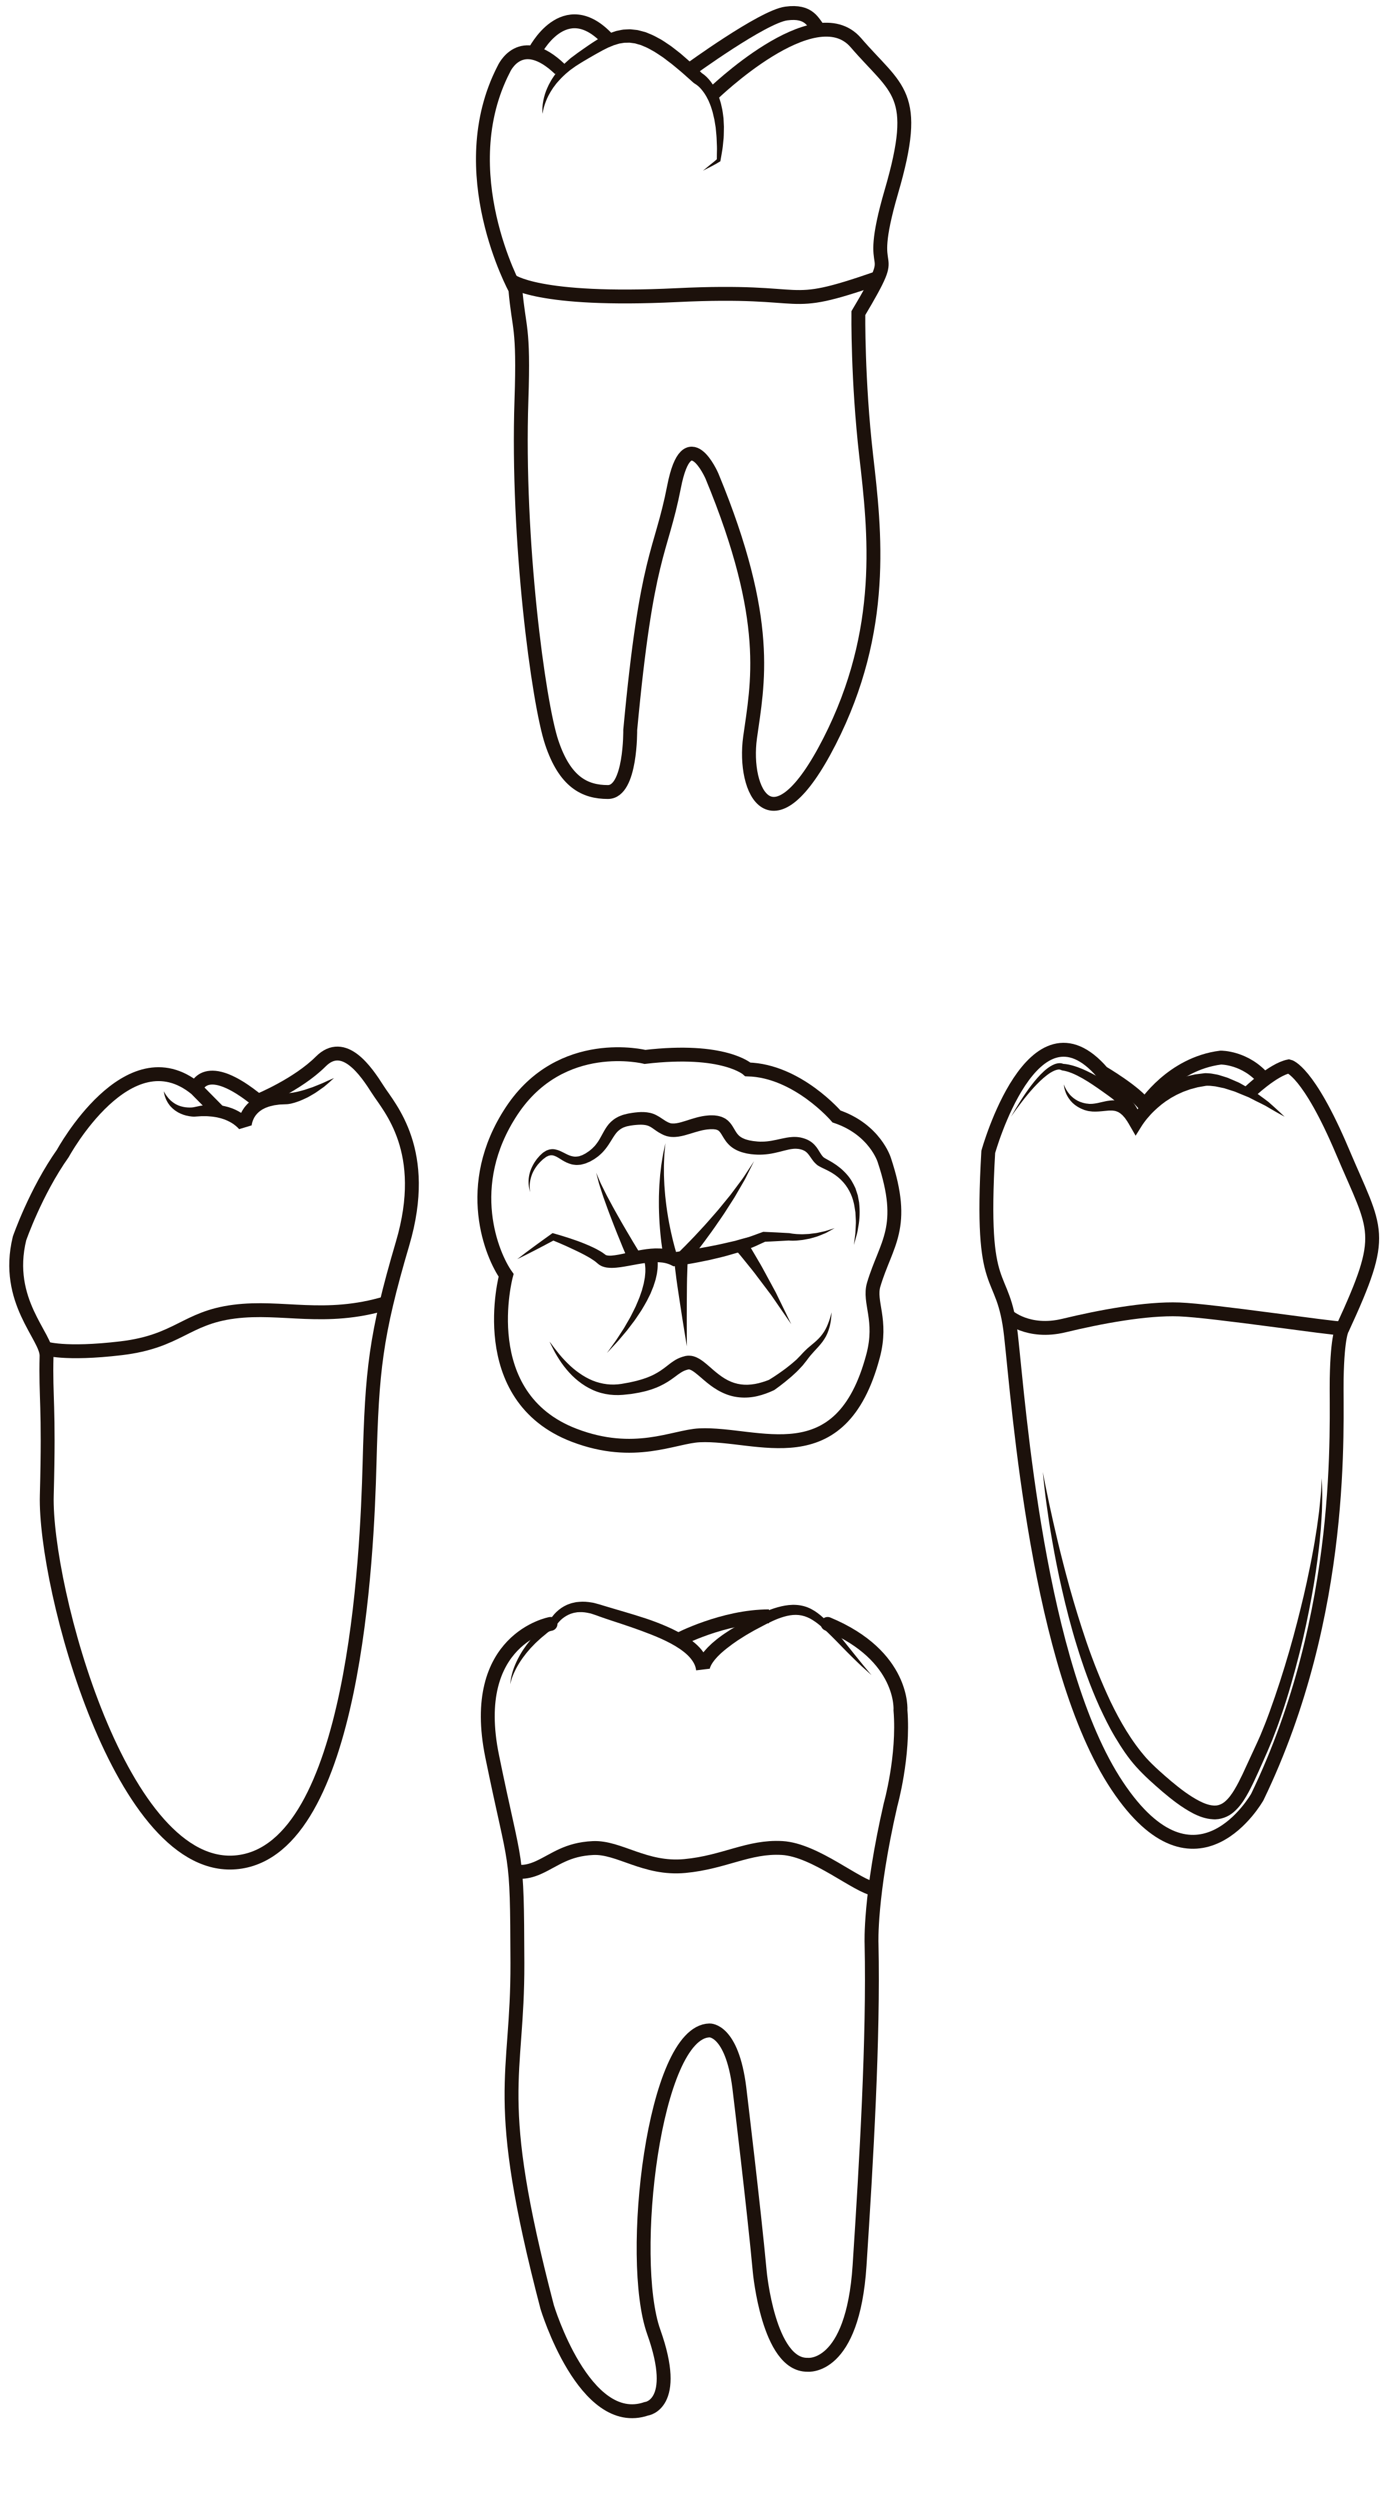 <?xml version="1.0" encoding="utf-8"?>
<!-- Generator: Adobe Illustrator 16.0.0, SVG Export Plug-In . SVG Version: 6.00 Build 0)  -->
<!DOCTYPE svg PUBLIC "-//W3C//DTD SVG 1.1//EN" "http://www.w3.org/Graphics/SVG/1.1/DTD/svg11.dtd">
<svg version="1.1" id="Layer_3" xmlns="http://www.w3.org/2000/svg" xmlns:xlink="http://www.w3.org/1999/xlink" x="0px" y="0px"
	 width="500px" height="900px" viewBox="0 0 500 900" enable-background="new 0 0 500 900" xml:space="preserve">
<g>
	<path fill="none" stroke="#1C110B" stroke-width="5" stroke-miterlimit="10" d="M192.486,18.804c0,0,10.721-21.604,26.501-4.633"/>
	<g>
		<path fill="#1C110B" d="M195.463,40.97c-0.192-1.56-0.048-3.163,0.25-4.727c0.307-1.565,0.771-3.121,1.445-4.587l0.504-1.104
			l0.583-1.064c0.369-0.727,0.837-1.388,1.28-2.071c0.921-1.339,1.976-2.589,3.11-3.755c0.544-0.613,1.157-1.143,1.76-1.69
			l0.908-0.821c0.309-0.265,0.64-0.498,0.963-0.745c1.311-1.01,2.583-1.897,3.855-2.784c1.292-0.891,2.562-1.799,3.925-2.662
			c0.663-0.438,1.365-0.852,2.085-1.252l1.069-0.608l1.139-0.547l1.147-0.537c0.401-0.156,0.818-0.291,1.229-0.436l1.24-0.419
			l1.313-0.272c0.441-0.079,0.874-0.198,1.323-0.239l1.357-0.071c0.45-0.002,0.909-0.075,1.354-0.012l1.342,0.144
			c0.442,0.065,0.908,0.07,1.329,0.19l1.279,0.331l1.277,0.342l1.188,0.487c1.632,0.599,3.057,1.444,4.525,2.242
			c0.719,0.412,1.372,0.895,2.058,1.343c0.668,0.464,1.381,0.891,1.998,1.399c1.253,1,2.591,1.933,3.761,3.005
			c1.186,1.061,2.423,2.075,3.561,3.172l3.404,3.295l-0.586-0.408c0.593,0.32,0.838,0.525,1.197,0.796
			c0.33,0.259,0.614,0.532,0.916,0.802l0.807,0.852l0.721,0.894c0.464,0.604,0.863,1.236,1.251,1.87
			c0.338,0.653,0.731,1.29,0.988,1.967c0.265,0.674,0.597,1.33,0.785,2.02c0.205,0.684,0.458,1.357,0.617,2.046l0.465,2.063
			c0.128,0.689,0.205,1.381,0.31,2.07l0.133,1.034l0.052,1.035l0.101,2.063c0.004,0.687-0.024,1.369-0.036,2.052
			c-0.025,0.683-0.01,1.364-0.069,2.041l-0.206,2.025c-0.081,0.672-0.118,1.348-0.235,2.013c-0.224,1.332-0.436,2.661-0.686,3.979
			l-0.064,0.337l-0.195,0.116l-1.496,0.883l-1.517,0.813c-1.02,0.526-2.026,1.066-3.051,1.573l2.645-2.178l1.332-1.063l1.277-1.098
			l-0.261,0.453c-0.003-1.325,0.032-2.64,0.057-3.951c0.021-0.655-0.042-1.311-0.059-1.963l-0.076-1.954
			c-0.017-0.65-0.106-1.293-0.157-1.938c-0.063-0.644-0.108-1.287-0.187-1.927l-0.313-1.896l-0.154-0.945l-0.223-0.925
			c-0.146-0.614-0.267-1.237-0.431-1.841l-0.562-1.785c-0.188-0.592-0.457-1.146-0.679-1.716c-0.207-0.582-0.535-1.09-0.796-1.633
			c-0.252-0.552-0.628-1.009-0.917-1.524c-0.334-0.477-0.674-0.952-1.045-1.378l-0.564-0.626L251.515,31
			c-0.206-0.156-0.411-0.335-0.611-0.473l-0.295-0.201l-0.125-0.071l-0.057-0.033l0.014,0.009l-0.586-0.409l-3.434-3.055
			c-1.133-1.031-2.327-1.961-3.486-2.947c-0.575-0.501-1.177-0.954-1.776-1.402l-1.792-1.364c-0.588-0.479-1.223-0.843-1.833-1.261
			c-0.619-0.396-1.227-0.836-1.851-1.205c-1.262-0.69-2.51-1.455-3.809-1.93l-0.963-0.413l-0.973-0.275l-0.971-0.286
			c-0.324-0.109-0.649-0.101-0.973-0.159l-0.975-0.137c-0.325-0.066-0.647,0-0.973-0.011l-0.976,0.008
			c-0.325,0.013-0.649,0.1-0.976,0.143l-0.98,0.152l-0.981,0.294c-0.328,0.101-0.657,0.187-0.986,0.297l-0.984,0.407l-0.991,0.402
			l-0.988,0.491c-0.66,0.317-1.321,0.654-1.979,1.038c-1.324,0.707-2.662,1.494-4,2.266l-2.016,1.181
			c-0.676,0.395-1.268,0.792-1.909,1.188l-0.944,0.596l-0.904,0.649c-0.603,0.435-1.225,0.854-1.772,1.352
			c-1.159,0.936-2.226,1.976-3.229,3.075c-0.49,0.56-1.013,1.104-1.441,1.714l-0.68,0.897l-0.608,0.946
			c-0.428,0.624-0.751,1.3-1.14,1.957c-0.32,0.682-0.67,1.363-0.928,2.081C196.09,37.93,195.627,39.414,195.463,40.97z"/>
	</g>
	<path fill="none" stroke="#1C110B" stroke-width="5" stroke-miterlimit="10" d="M256.467,34.133c0,0,36.957-36.038,51.844-18.769
		c14.888,17.269,23.223,17.865,12.803,53.595c-10.421,35.73,4.767,15.78-11.91,43.77c0,0-0.297,24.118,2.829,51.361
		c3.126,27.244,7.297,62.678-13.249,102.874c-20.545,40.196-31.263,17.864-28.582-1.489c2.679-19.354,7.963-41.687-13.733-94.089
		c0,0-8.895-20.545-13.659,3.871s-9.828,23.522-15.783,87.538c0,0,0.3,22.331-8.039,22.331c-8.338,0-15.483-3.572-20.248-17.863
		c-4.765-14.292-12.602-72.581-10.9-123.269c0.909-27.081-0.941-25.229-2.2-39.898c0,0-23.226-42.281-4.17-79.202
		c0,0,5.957-13.695,20.249,0"/>
	<path fill="none" stroke="#1C110B" stroke-width="5" stroke-miterlimit="10" d="M184.103,100.999c0,0,9.128,7.709,59.597,5.252
		c50.469-2.456,36.947,6.174,72.515-6.181"/>
	<path fill="none" stroke="#1C110B" stroke-width="5" stroke-miterlimit="10" d="M248.325,25.258c0,0,26.412-19.246,34.898-20.39
		c8.485-1.145,9.604,3.36,11.835,5.813"/>
</g>
<g>
	<g>
		<path fill="#1C110B" d="M120.321,388.09c-0.595,0.566-1.212,1.1-1.818,1.647c-0.625,0.523-1.22,1.077-1.872,1.576
			c-0.662,0.493-1.35,0.957-2.031,1.438c-0.344,0.237-0.683,0.487-1.034,0.713l-1.077,0.636c-0.733,0.396-1.432,0.87-2.209,1.207
			c-0.773,0.341-1.525,0.731-2.333,1.032c-0.816,0.281-1.613,0.601-2.492,0.804l-0.649,0.169l-0.7,0.121l-0.362,0.057
			c-0.154,0.013-0.303,0.029-0.462,0.034l-0.604,0.025l-1.211,0.053c-0.403,0.018-0.826,0.013-1.147,0.083l-1.029,0.146
			c-0.343,0.036-0.684,0.091-1.025,0.194c-0.685,0.164-1.378,0.3-1.992,0.572c-0.66,0.196-1.207,0.544-1.791,0.82
			c-0.521,0.355-1.056,0.689-1.479,1.128c-0.241,0.19-0.423,0.434-0.622,0.659c-0.213,0.215-0.375,0.47-0.541,0.722
			c-0.345,0.492-0.587,1.054-0.808,1.616c-0.083,0.291-0.194,0.575-0.252,0.866c-0.041,0.146-0.063,0.285-0.086,0.424
			c-0.014,0.072-0.023,0.139-0.028,0.194c-0.009,0.061-0.017,0.133-0.017,0.107l-4.512,1.365l-0.207-0.24
			c-0.091-0.109-0.207-0.221-0.318-0.332c-0.223-0.224-0.474-0.441-0.729-0.654c-0.511-0.428-1.078-0.819-1.678-1.16
			c-0.29-0.188-0.612-0.327-0.924-0.485c-0.305-0.171-0.635-0.299-0.962-0.432c-0.323-0.142-0.654-0.271-1.001-0.368
			c-0.344-0.099-0.676-0.238-1.032-0.309l-1.062-0.255c-0.354-0.086-0.726-0.117-1.089-0.181c-0.726-0.138-1.479-0.154-2.228-0.229
			c-0.374-0.047-0.757-0.017-1.138-0.024l-1.146-0.006l-2.318,0.151l-0.124,0.018c-0.449,0.012-0.752-0.012-1.109-0.042
			c-0.343-0.031-0.681-0.076-1.014-0.135c-0.669-0.106-1.322-0.283-1.96-0.492c-0.636-0.226-1.258-0.481-1.848-0.806
			c-0.298-0.151-0.574-0.354-0.857-0.528c-0.287-0.168-0.541-0.393-0.801-0.599c-0.263-0.204-0.515-0.416-0.739-0.663
			c-0.226-0.242-0.472-0.459-0.673-0.718l-0.575-0.79c-0.195-0.256-0.321-0.562-0.48-0.835c-0.146-0.283-0.315-0.551-0.413-0.854
			l-0.321-0.882c-0.119-0.285-0.15-0.604-0.227-0.9l-0.181-0.896l0.472,0.78c0.162,0.253,0.278,0.524,0.478,0.753l0.533,0.7
			c0.158,0.243,0.379,0.438,0.574,0.647c0.208,0.199,0.377,0.425,0.606,0.594l0.655,0.523c0.213,0.175,0.463,0.305,0.687,0.458
			c0.223,0.158,0.467,0.279,0.715,0.393c0.246,0.115,0.478,0.247,0.739,0.325c0.259,0.084,0.499,0.193,0.763,0.256
			c0.516,0.145,1.035,0.26,1.561,0.336c0.531,0.06,1.059,0.104,1.585,0.102c0.265,0.002,0.524-0.008,0.782-0.029
			c0.242-0.018,0.54-0.053,0.688-0.089l-0.124,0.018c0.846-0.18,1.693-0.368,2.551-0.537l1.306-0.164
			c0.438-0.043,0.872-0.124,1.318-0.125l1.335-0.049c0.444-0.027,0.895,0.017,1.345,0.039c0.45,0.034,0.901,0.038,1.352,0.102
			l1.354,0.197c0.452,0.064,0.896,0.204,1.346,0.306c0.451,0.099,0.895,0.235,1.333,0.392c0.442,0.147,0.886,0.292,1.314,0.489
			c0.43,0.19,0.863,0.37,1.276,0.606c0.841,0.437,1.651,0.946,2.423,1.538c0.389,0.292,0.757,0.614,1.119,0.963
			c0.181,0.177,0.36,0.349,0.539,0.55c0.19,0.208,0.327,0.354,0.584,0.698l-4.512,1.366c0.008-0.228,0.024-0.355,0.038-0.496
			c0.013-0.146,0.031-0.278,0.053-0.404c0.039-0.261,0.081-0.521,0.143-0.766c0.101-0.502,0.256-0.98,0.413-1.461
			c0.363-0.938,0.797-1.857,1.378-2.688c0.283-0.42,0.573-0.834,0.925-1.201c0.333-0.382,0.671-0.759,1.067-1.068
			c0.743-0.688,1.593-1.201,2.437-1.701c0.874-0.414,1.753-0.837,2.661-1.059c0.899-0.309,1.802-0.442,2.702-0.585
			c0.444-0.084,0.904-0.119,1.371-0.13l1.382-0.057c0.481-0.031,0.867,0.003,1.271,0.032l1.209,0.088l0.605,0.044l0.143,0.011
			l0.238-0.012c0.324-0.007,0.673-0.037,1.04-0.089c0.717-0.055,1.458-0.239,2.199-0.379c0.745-0.141,1.482-0.385,2.231-0.573
			c0.755-0.179,1.481-0.484,2.23-0.723l1.126-0.368c0.371-0.134,0.729-0.292,1.096-0.437c0.733-0.292,1.461-0.605,2.215-0.89
			c0.75-0.299,1.479-0.677,2.22-1.012C118.821,388.741,119.56,388.399,120.321,388.09z"/>
	</g>
	<path fill="none" stroke="#1C110B" stroke-width="5" stroke-miterlimit="10" d="M70.596,391.959c0,0,2.979-11.609,22.629,4.617"/>
	<path fill="none" stroke="#1C110B" stroke-width="5" stroke-miterlimit="10" d="M93.226,396.204c0,0,13.994-5.734,22.331-14.071
		c8.337-8.336,16.377,3.569,20.544,10.123c4.168,6.554,18.759,22.037,8.934,55.384c-9.826,33.347-11.018,45.854-11.911,79.201
		s-5.359,138.455-47.343,143.517c-41.981,5.063-69.82-99.003-68.928-132.052c0.894-33.051-0.462-34.537-0.081-50.172
		c0.171-6.996-15.253-19.65-9.745-42.28c0,0,5.789-16.755,15.633-30.669c0,0,23.521-43.175,47.938-23.226l8.016,8.116"/>
	<path fill="none" stroke="#1C110B" stroke-width="5" stroke-miterlimit="10" d="M16.221,485.369c0,0,6.884,2.445,27.429,0
		s23.226-10.933,40.644-13.166c17.418-2.231,32.606,3.573,54.936-3.126"/>
</g>
<g>
	<g>
		<path fill="#1C110B" d="M406.378,404.228c-0.027-0.356-0.181-1.005-0.361-1.536c-0.195-0.555-0.411-1.119-0.695-1.659
			c-0.269-0.546-0.585-1.078-0.934-1.592c-0.35-0.515-0.722-1.021-1.144-1.491c-0.398-0.489-0.864-0.929-1.316-1.381
			c-0.484-0.423-0.956-0.863-1.486-1.244c-0.489-0.389-1.095-0.813-1.672-1.229l-1.734-1.239c-2.311-1.641-4.626-3.229-7.024-4.604
			c-1.2-0.681-2.421-1.309-3.667-1.828c-0.623-0.26-1.251-0.477-1.884-0.675l-0.951-0.245l-0.95-0.167l-0.65-0.262
			c0.131,0.097,0.077,0.043,0.083,0.051c-0.003-0.008-0.03-0.017-0.049-0.027c-0.05-0.02-0.113-0.04-0.188-0.053
			c-0.149-0.029-0.343-0.03-0.544-0.01c-0.409,0.042-0.866,0.178-1.318,0.365c-0.912,0.38-1.813,0.952-2.67,1.594
			c-1.72,1.292-3.293,2.858-4.796,4.48c-2.991,3.276-5.665,6.876-8.229,10.542c2.23-3.88,4.577-7.708,7.317-11.306
			c1.385-1.787,2.845-3.535,4.575-5.095c0.868-0.776,1.803-1.51,2.911-2.097c0.558-0.289,1.158-0.543,1.854-0.686
			c0.349-0.067,0.719-0.11,1.126-0.082c0.202,0.013,0.414,0.046,0.634,0.103c0.113,0.034,0.222,0.063,0.345,0.118
			c0.059,0.023,0.117,0.051,0.187,0.087c0.075,0.043,0.107,0.051,0.262,0.167l-0.648-0.262l1.171,0.109l1.144,0.197
			c0.747,0.168,1.485,0.359,2.202,0.594c1.435,0.466,2.808,1.041,4.145,1.663c2.667,1.258,5.189,2.711,7.661,4.184l1.847,1.107
			c0.613,0.372,1.21,0.716,1.875,1.167c0.659,0.41,1.273,0.896,1.897,1.373c0.599,0.511,1.206,1.016,1.758,1.593
			c0.569,0.554,1.095,1.164,1.594,1.796c0.499,0.633,0.965,1.299,1.38,2.005c0.429,0.696,0.789,1.443,1.12,2.212
			c0.324,0.803,0.592,1.526,0.785,2.581L406.378,404.228z"/>
	</g>
	<g>
		<path fill="#1C110B" d="M383.253,390.408c0.218,0.653,0.5,1.272,0.838,1.854c0.349,0.573,0.711,1.13,1.141,1.625
			c0.413,0.507,0.895,0.945,1.384,1.352l0.772,0.554l0.812,0.478l0.854,0.387c0.287,0.118,0.592,0.199,0.883,0.301
			c0.285,0.113,0.605,0.146,0.904,0.222l0.453,0.099l0.007,0.001c-0.154-0.035-0.038-0.009-0.071-0.017l0.017,0.002l0.031,0.003
			l0.064,0.007l0.128,0.013l0.255,0.026c0.321,0.023,0.723,0.12,0.977,0.085l0.826-0.024c0.609-0.065,1.215-0.138,1.843-0.274
			c0.631-0.125,1.263-0.284,1.944-0.443c0.33-0.082,0.675-0.162,1.04-0.226c0.355-0.069,0.711-0.142,1.104-0.183
			c0.75-0.108,1.575-0.154,2.418-0.09c0.854,0.052,1.713,0.273,2.543,0.567l1.182,0.565c0.38,0.207,0.702,0.465,1.055,0.703
			c0.17,0.123,0.348,0.243,0.512,0.371l0.438,0.413l0.867,0.841c0.489,0.59,0.992,1.186,1.448,1.792l1.23,1.861l-4.014,0.055
			c0.4-0.742,0.742-1.305,1.145-1.908c0.383-0.599,0.804-1.159,1.216-1.729c0.86-1.106,1.772-2.17,2.751-3.171
			c0.97-1.013,2.021-1.94,3.105-2.829l1.676-1.275c0.581-0.395,1.171-0.778,1.764-1.156c0.58-0.398,1.222-0.697,1.834-1.041
			c0.619-0.336,1.235-0.675,1.891-0.938l1.938-0.834l2.004-0.657c0.336-0.104,0.666-0.225,1.005-0.316l1.024-0.237l2.051-0.455
			l2.078-0.262l1.038-0.128l0.259-0.032l0.114-0.01l0.031-0.001l0.061-0.002l0.123-0.003c0.15-0.008,0.332-0.004,0.553,0.013
			l1.228,0.083c0.413,0.029,0.726,0.118,1.093,0.175c0.699,0.146,1.437,0.22,2.097,0.437l2,0.617c0.33,0.107,0.667,0.202,0.99,0.318
			l0.945,0.403l1.884,0.808c0.622,0.277,1.267,0.512,1.844,0.862c1.185,0.649,2.346,1.338,3.51,2.002
			c0.289,0.17,0.585,0.329,0.866,0.508l0.82,0.577c0.545,0.387,1.096,0.761,1.632,1.157c1.071,0.795,2.159,1.557,3.201,2.37
			c1.009,0.863,1.979,1.771,2.964,2.65c0.98,0.884,1.94,1.788,2.887,2.698c-1.166-0.631-2.318-1.27-3.449-1.925
			c-1.127-0.663-2.27-1.296-3.372-1.975c-1.146-0.611-2.324-1.161-3.478-1.74c-0.58-0.281-1.146-0.588-1.718-0.88l-0.854-0.442
			c-0.291-0.134-0.593-0.244-0.888-0.367c-1.184-0.486-2.369-0.948-3.532-1.449c-0.573-0.278-1.186-0.43-1.78-0.627l-1.789-0.568
			l-0.891-0.283c-0.3-0.075-0.603-0.126-0.901-0.191l-1.794-0.376c-0.596-0.156-1.177-0.153-1.763-0.241
			c-0.28-0.023-0.608-0.089-0.851-0.082l-0.729-0.007l-0.185-0.005l-0.244,0.019l-0.122,0.01l-0.062,0.005l-0.03,0.002
			c-0.022,0.002,0.146-0.013,0.068-0.005l-0.016,0.002l-0.226,0.041l-0.901,0.16l-1.801,0.313l-1.758,0.476l-0.88,0.229
			c-0.289,0.088-0.57,0.203-0.855,0.303l-1.706,0.613l-1.648,0.749c-0.561,0.227-1.084,0.528-1.611,0.822
			c-0.522,0.301-1.073,0.555-1.565,0.907l-1.521,0.985l-1.455,1.085c-0.94,0.762-1.86,1.554-2.732,2.4
			c-0.877,0.842-1.69,1.746-2.472,2.674c-0.375,0.472-0.766,0.938-1.11,1.425c-0.353,0.465-0.706,1.011-0.952,1.404l-2.104,3.369
			l-1.911-3.314l-0.933-1.617c-0.33-0.507-0.683-0.979-1.023-1.471l-0.564-0.624l-0.278-0.319l-0.297-0.256
			c-0.2-0.161-0.39-0.365-0.597-0.504c-0.212-0.123-0.421-0.253-0.631-0.391c-0.44-0.196-0.892-0.384-1.402-0.464
			c-0.51-0.093-1.063-0.128-1.667-0.099c-0.29-0.002-0.61,0.03-0.929,0.062l-0.984,0.092c-0.664,0.063-1.378,0.143-2.102,0.187
			c-0.727,0.059-1.483,0.051-2.24,0.022c-0.403-0.037-0.816-0.092-1.218-0.146c-0.433-0.042-0.689-0.16-1.043-0.236l-0.574-0.158
			l-0.523-0.21c-0.346-0.151-0.7-0.257-1.027-0.451c-0.33-0.181-0.666-0.342-0.982-0.541l-0.924-0.633l-0.851-0.721
			c-0.258-0.268-0.512-0.535-0.752-0.813c-0.459-0.575-0.88-1.169-1.21-1.809c-0.354-0.624-0.602-1.299-0.803-1.973
			C383.41,391.79,383.278,391.098,383.253,390.408z"/>
	</g>
	<path fill="none" stroke="#1C110B" stroke-width="5" stroke-miterlimit="10" d="M449.823,393.412c0,0,8.686-8.374,14.49-9.521
		c0,0,6.931,1.455,19.279,30.636c12.348,29.181,16.078,28.88,0,63.718c0,0-1.785,2.085-2.083,18.164s3.571,83.965-28.585,150.514
		c0,0-21.886,38.854-50.47-4.021c-28.584-42.876-35.43-136.667-38.261-162.125c-2.829-25.458-11.314-12.059-8.188-66.102
		c0,0,16.079-57.614,41.09-28.584c0,0,12.098,7.111,15.335,11.909c0,0,9.677-15.035,27.318-17.269c0,0,8.933-0.119,15.632,7.868"/>
	<path fill="none" stroke="#1C110B" stroke-width="5" stroke-miterlimit="10" d="M363.098,473.731c0,0,7.204,6.598,20.155,3.472
		c12.949-3.127,29.523-6.252,41.558-5.807c12.035,0.447,55.509,6.996,58.782,6.848"/>
	<g>
		<path fill="#1C110B" d="M375.658,529.905c0,0,0.199,1.055,0.571,3.03c0.379,1.975,0.989,4.861,1.756,8.531
			c1.57,7.332,3.937,17.781,7.358,30.134c1.725,6.171,3.748,12.808,6.108,19.733c2.391,6.913,5.228,14.085,8.599,21.248
			c3.43,7.111,7.533,14.243,12.87,20.295c2.64,2.896,5.911,5.756,9.067,8.435c3.2,2.674,6.55,5.231,10.037,7.035
			c1.729,0.896,3.509,1.545,5.092,1.64c0.407,0.064,0.766-0.02,1.146-0.016c0.352-0.094,0.723-0.109,1.055-0.266
			c0.69-0.214,1.343-0.63,1.981-1.164c1.274-1.078,2.426-2.646,3.44-4.354c1.022-1.711,1.95-3.551,2.845-5.424
			c1.759-3.81,3.504-7.587,5.229-11.319c0.422-0.945,0.843-1.887,1.262-2.825c0.377-0.932,0.754-1.859,1.128-2.784
			c0.77-1.834,1.457-3.724,2.147-5.591c2.717-7.482,5.063-14.851,7.102-21.892c2.036-7.044,3.73-13.773,5.208-20.007
			c0.354-1.563,0.699-3.093,1.038-4.587c0.313-1.5,0.619-2.967,0.918-4.396c0.63-2.854,1.104-5.582,1.582-8.143
			c0.484-2.562,0.794-4.977,1.185-7.199c0.329-2.229,0.573-4.286,0.826-6.143c0.37-3.721,0.712-6.652,0.769-8.659
			c0.111-2.009,0.17-3.08,0.17-3.08s0.035,1.071,0.102,3.083c0.106,2.015,0.074,4.97-0.048,8.734
			c-0.117,1.877-0.212,3.962-0.38,6.228c-0.212,2.259-0.406,4.71-0.729,7.313c-0.61,5.211-1.436,11.08-2.621,17.432
			c-1.179,6.351-2.566,13.218-4.414,20.394c-1.815,7.184-3.903,14.725-6.56,22.397c-0.664,1.918-1.322,3.852-2.093,5.802
			c-0.372,0.974-0.746,1.951-1.121,2.933c-0.398,0.946-0.801,1.896-1.203,2.851l-0.604,1.432l-0.646,1.462
			c-0.419,0.948-0.838,1.9-1.259,2.854c-0.854,1.908-1.716,3.839-2.625,5.78c-0.911,1.941-1.876,3.899-3.021,5.847
			c-1.147,1.935-2.484,3.908-4.456,5.619c-1.9,1.73-4.924,2.896-7.619,2.641c-2.708-0.166-5.025-1.089-7.097-2.141
			c-4.122-2.179-7.595-4.919-10.927-7.729c-3.325-2.872-6.479-5.63-9.512-8.986c-2.973-3.286-5.336-6.922-7.521-10.555
			c-2.196-3.637-4.001-7.391-5.729-11.09c-3.366-7.439-5.961-14.86-8.151-21.951c-2.192-7.094-3.909-13.889-5.346-20.186
			c-1.453-6.294-2.564-12.104-3.471-17.266c-0.921-5.158-1.577-9.678-2.091-13.4c-0.523-3.723-0.829-6.66-1.049-8.66
			C375.766,530.973,375.658,529.905,375.658,529.905z"/>
	</g>
</g>
<g>
	<g>
		<path fill="#1C110B" d="M183.838,606.345c0.008-0.568,0.082-1.135,0.166-1.699c0.097-0.563,0.198-1.128,0.346-1.681
			c0.127-0.562,0.298-1.108,0.47-1.657c0.154-0.559,0.397-1.078,0.594-1.621c0.205-0.54,0.464-1.053,0.695-1.583
			c0.228-0.533,0.523-1.027,0.783-1.545c0.258-0.521,0.561-1.011,0.86-1.506c0.301-0.494,0.593-0.997,0.937-1.462l1-1.422
			c0.349-0.463,0.717-0.908,1.076-1.364c0.36-0.455,0.719-0.913,1.116-1.334l1.164-1.295c0.379-0.443,0.81-0.828,1.22-1.239
			l1.252-1.212l2.631-2.277l-0.433,0.527c0.391-0.801,0.766-1.368,1.229-1.985c0.447-0.604,0.948-1.167,1.497-1.687
			c1.094-1.04,2.364-1.933,3.777-2.552c0.35-0.157,0.719-0.271,1.08-0.404c0.361-0.14,0.728-0.252,1.104-0.322l1.126-0.247
			c0.377-0.049,0.757-0.078,1.137-0.114c1.52-0.146,3.025-0.012,4.481,0.241c0.75,0.079,1.424,0.339,2.142,0.506
			c0.738,0.188,1.329,0.383,1.977,0.582l3.786,1.133c2.553,0.753,5.129,1.492,7.707,2.288c2.574,0.807,5.165,1.615,7.716,2.604
			c2.552,0.988,5.095,2.056,7.58,3.37c2.481,1.31,4.929,2.838,7.141,4.907c1.1,1.045,2.114,2.263,2.922,3.684
			c0.81,1.414,1.383,3.06,1.55,4.762l-4.896,0.589c-0.013-0.104-0.021-0.211-0.026-0.316v-0.175l0.011-0.322
			c0.016-0.189,0.041-0.345,0.064-0.519c0.049-0.349,0.135-0.601,0.208-0.902c0.177-0.537,0.366-1.064,0.604-1.508
			c0.222-0.477,0.474-0.901,0.738-1.306c0.252-0.427,0.534-0.799,0.819-1.168c0.554-0.772,1.185-1.399,1.79-2.077
			c0.645-0.6,1.258-1.264,1.932-1.805c1.315-1.146,2.683-2.181,4.09-3.139l2.127-1.391l2.169-1.282
			c1.436-0.88,2.936-1.598,4.398-2.4l4.509-2.191c1.44-0.652,3.113-1.328,4.735-1.859c1.65-0.523,3.367-0.955,5.172-1.143
			c1.799-0.188,3.7-0.097,5.509,0.399c1.814,0.485,3.448,1.401,4.866,2.439c1.425,1.047,2.666,2.227,3.83,3.438
			c1.168,1.21,2.241,2.468,3.286,3.74c4.151,5.095,8.108,10.232,12.352,15.226c-1.225-1.084-2.439-2.181-3.643-3.294
			c-1.194-1.12-2.365-2.266-3.531-3.416c-2.344-2.287-4.576-4.686-6.878-6.971c-2.3-2.271-4.591-4.571-7.149-6.163
			c-1.272-0.795-2.602-1.375-3.966-1.648c-1.363-0.289-2.775-0.286-4.209-0.056c-1.435,0.228-2.879,0.67-4.311,1.213
			c-1.452,0.564-2.77,1.203-4.276,1.946l-4.225,2.23c-1.368,0.814-2.795,1.555-4.114,2.428l-2.002,1.275l-1.927,1.354
			c-1.25,0.935-2.493,1.864-3.622,2.881c-0.597,0.485-1.08,1.039-1.628,1.552c-0.471,0.547-1.001,1.078-1.385,1.645
			c-0.212,0.277-0.423,0.556-0.577,0.838c-0.183,0.279-0.344,0.558-0.459,0.826c-0.151,0.274-0.219,0.526-0.304,0.761
			c-0.015,0.095-0.067,0.229-0.064,0.289l-0.014,0.088c0.003-0.006,0.003-0.013,0.002-0.018c-0.001-0.009-0.002,0.009-0.003-0.021
			c-0.002-0.055-0.007-0.11-0.018-0.164l-4.895,0.589c-0.201-1.918-1.369-3.719-3.014-5.343c-1.677-1.607-3.769-2.984-5.995-4.185
			c-2.225-1.211-4.604-2.244-7.021-3.21c-2.425-0.954-4.89-1.874-7.392-2.729c-2.499-0.863-5.031-1.685-7.576-2.525
			c-1.275-0.427-2.546-0.842-3.842-1.318c-0.616-0.229-1.284-0.486-1.834-0.65c-0.575-0.163-1.146-0.432-1.729-0.514
			c-1.158-0.268-2.33-0.438-3.475-0.39l-0.861,0.033l-0.839,0.142c-0.285,0.029-0.56,0.099-0.827,0.189
			c-0.269,0.087-0.548,0.147-0.812,0.249c-1.057,0.408-2.057,0.98-2.957,1.714c-0.451,0.364-0.876,0.772-1.258,1.214
			c-0.381,0.415-0.769,0.952-0.998,1.335l-0.224,0.372l-0.209,0.155l-2.666,1.974l-1.273,1.06c-0.418,0.359-0.875,0.683-1.271,1.068
			l-1.224,1.119c-0.419,0.365-0.799,0.767-1.184,1.164c-0.382,0.399-0.776,0.79-1.15,1.198l-1.083,1.26
			c-0.376,0.411-0.688,0.868-1.035,1.303c-0.342,0.438-0.688,0.874-0.99,1.34c-0.305,0.463-0.648,0.907-0.924,1.39
			c-0.28,0.479-0.59,0.947-0.847,1.44c-0.252,0.496-0.536,0.98-0.766,1.491c-0.24,0.505-0.481,1.012-0.682,1.535
			c-0.221,0.519-0.396,1.052-0.569,1.588C184.077,605.239,183.926,605.785,183.838,606.345z"/>
	</g>
	<path fill="none" stroke="#1C110B" stroke-width="5" stroke-miterlimit="10" d="M244.352,590.355c0,0,16.145-8.477,32.661-8.475"/>
	<path fill="none" stroke="#1C110B" stroke-width="5" stroke-linecap="round" stroke-miterlimit="10" d="M198.315,584.609
		c0,0-29.664,5.361-21.026,47.641c8.636,42.279,8.962,32.158,9.096,74.438c0.135,42.28-9.342,47.042,10.729,123.861
		c0,0,13.372,44.216,35.704,36.623c0,0,12.06-1.341,2.681-27.69c-9.379-26.352,0-108.083,20.099-108.53
		c0,0,8.039-0.445,10.719,20.546c0,0,5.359,44.439,7.369,66.322c0,0,3.126,33.722,17.195,33.498c0,0,16.301,2.01,18.759-35.729
		c2.455-37.74,5.063-81.955,4.316-115.898c0,0-0.745-16.913,6.848-49.992c0,0,4.914-17.448,3.572-33.975
		c0,0,1.493-19.601-26.238-31.113"/>
	<path fill="none" stroke="#1C110B" stroke-width="5" stroke-miterlimit="10" d="M185.52,673.488c0,0,2.857,1.412,8.665-1.267
		c5.805-2.682,10.048-6.478,19.427-6.923c9.381-0.446,18.759,7.815,33.052,6.477c14.291-1.34,23.001-7.182,35.061-6.494
		c12.06,0.688,27.166,13.992,33.569,14.82"/>
</g>
<g>
	<path fill="none" stroke="#1C110B" stroke-width="5" stroke-linecap="round" stroke-miterlimit="10" d="M182.313,459.101
		c0,0-11.872,43.717,24.565,57.614c21.661,8.263,35.833,0.437,45.107,0c20.974-0.987,50.915,15.185,62.527-28.585
		c3.455-13.019-1.676-19.337,0.224-25.682c4.486-14.981,11.954-20.41,3.797-44.886c0,0-3.351-10.942-17.194-15.632
		c0,0-14.069-16.462-31.935-16.94c0,0-8.484-7.847-37.069-4.497c0,0-30.146-7.593-48.013,19.428
		C166.459,426.944,177.401,452.178,182.313,459.101z"/>
	<g>
		<path fill="#1C110B" d="M186.333,453.296c2.011-1.577,4.058-3.099,6.108-4.61c2.051-1.515,4.13-2.982,6.193-4.475l0.41-0.297
			l0.629,0.175c1.893,0.524,3.74,1.1,5.598,1.706c1.856,0.603,3.7,1.261,5.522,2.02c1.829,0.76,3.641,1.554,5.465,2.635
			c0.456,0.274,0.913,0.555,1.38,0.921l0.348,0.261l0.086,0.064l0.021,0.018c-0.059-0.05,0.147,0.118-0.129-0.106l0.009,0.007
			l0.037,0.025l0.148,0.104l0.147,0.104l0.071,0.05l0.01-0.012c0.012-0.015,0.016-0.021,0.018-0.018
			c0.338,0.128,1.099,0.206,1.88,0.149c1.612-0.113,3.453-0.508,5.307-0.919c1.861-0.419,3.78-0.854,5.771-1.177
			c1.991-0.325,4.063-0.566,6.236-0.47c2.158,0.083,4.478,0.521,6.615,1.636l-1.479-0.269c1.319-0.173,2.692-0.372,4.036-0.584
			c1.349-0.231,2.705-0.415,4.051-0.662c1.346-0.243,2.697-0.464,4.038-0.723l4.02-0.796c1.342-0.261,2.649-0.616,3.981-0.903
			l1.991-0.455l1.945-0.557l1.956-0.536c0.653-0.177,1.313-0.344,1.924-0.593l3.758-1.367l0.508-0.186l0.267,0.01
			c2.978,0.099,5.955,0.304,8.933,0.45l0.187,0.009l0.047,0.011c0.26,0.062,0.61,0.105,0.931,0.156
			c0.321,0.059,0.666,0.066,0.999,0.11c0.336,0.03,0.671,0.085,1.013,0.084l1.024,0.034c0.687,0.049,1.371-0.021,2.061-0.043
			l1.036-0.052l1.029-0.136c0.686-0.1,1.393-0.128,2.071-0.286l2.054-0.454c0.343-0.081,0.696-0.133,1.024-0.257l1.009-0.324
			l2.041-0.645l-1.871,1.048l-0.948,0.521c-0.312,0.189-0.646,0.315-0.98,0.45l-2.018,0.813c-0.674,0.278-1.386,0.43-2.083,0.651
			l-1.059,0.295l-1.078,0.205c-0.723,0.124-1.443,0.295-2.181,0.347l-1.105,0.115c-0.368,0.049-0.743,0.043-1.116,0.062
			c-0.377,0.007-0.745,0.04-1.13,0.011c-0.387-0.02-0.746-0.021-1.188-0.074l0.231,0.021c-2.978,0.146-5.955,0.352-8.933,0.449
			l0.772-0.176l-3.932,1.792c-0.655,0.322-1.324,0.549-1.992,0.788l-2.006,0.721l-2.018,0.696l-2.032,0.585
			c-1.356,0.382-2.712,0.801-4.079,1.122l-4.104,0.977c-1.372,0.299-2.749,0.559-4.125,0.84c-1.373,0.292-2.759,0.503-4.142,0.744
			c-1.392,0.229-2.759,0.44-4.187,0.64l-0.747,0.104l-0.732-0.37c-1.295-0.657-2.834-1.025-4.518-1.097
			c-1.677-0.081-3.46,0.065-5.273,0.317c-1.817,0.257-3.667,0.624-5.582,0.966c-1.921,0.336-3.872,0.727-6.114,0.753
			c-1.132-0.018-2.348-0.054-3.787-0.698c-0.212-0.107-0.421-0.226-0.624-0.35l-0.149-0.094l-0.074-0.059l-0.142-0.111l-0.402-0.324
			l-0.219-0.188c-0.271-0.257-0.614-0.509-0.967-0.759c-1.419-1.002-3.079-1.902-4.749-2.748c-0.835-0.428-1.693-0.83-2.551-1.232
			c-0.854-0.414-1.718-0.813-2.586-1.206c-1.733-0.784-3.504-1.537-5.259-2.25l1.039-0.122c-2.254,1.187-4.491,2.398-6.759,3.563
			C190.91,451.034,188.639,452.192,186.333,453.296z"/>
	</g>
	<g>
		<path fill="#1C110B" d="M247.74,452.892c0,0-0.064,1.991-0.161,4.978c-0.042,1.492-0.127,3.243-0.123,5.089
			c-0.016,1.856-0.031,3.837-0.046,5.816c-0.052,3.963,0,7.961-0.009,10.947c0.018,2.99,0.029,4.982,0.029,4.982
			s-0.323-1.968-0.807-4.919c-0.461-2.959-1.132-6.879-1.708-10.848c-0.297-1.985-0.596-3.97-0.874-5.831
			c-0.299-1.869-0.486-3.596-0.679-5.081c-0.37-2.97-0.617-4.949-0.617-4.949L247.74,452.892z"/>
	</g>
	<g>
		<path fill="#1C110B" d="M239.3,453.945c0,0-0.033-0.168-0.096-0.48c-0.06-0.318-0.146-0.785-0.254-1.379
			c-0.201-1.173-0.469-2.835-0.709-4.835c-0.131-0.998-0.242-2.083-0.354-3.229c-0.122-1.144-0.193-2.355-0.296-3.604
			c-0.058-1.253-0.153-2.542-0.182-3.857c-0.03-1.314-0.082-2.646-0.058-3.98c-0.004-1.333,0.019-2.663,0.084-3.974
			c0.034-1.309,0.121-2.595,0.227-3.837c0.076-1.243,0.205-2.439,0.349-3.572c0.128-1.132,0.251-2.201,0.431-3.18
			c0.161-0.979,0.31-1.876,0.44-2.671c0.17-0.788,0.318-1.475,0.439-2.039c0.244-1.127,0.384-1.771,0.384-1.771
			s-0.063,0.656-0.171,1.804c-0.055,0.573-0.12,1.269-0.195,2.065c-0.036,0.799-0.076,1.702-0.12,2.687
			c-0.063,0.98-0.058,2.047-0.051,3.173c-0.009,1.125,0.005,2.309,0.075,3.535c0.042,1.224,0.106,2.486,0.226,3.768
			c0.087,1.281,0.221,2.578,0.379,3.873c0.13,1.295,0.335,2.583,0.515,3.852c0.18,1.267,0.423,2.506,0.62,3.705
			c0.245,1.194,0.451,2.352,0.7,3.438c0.239,1.088,0.47,2.115,0.708,3.055c0.458,1.886,0.9,3.435,1.219,4.505
			c0.163,0.524,0.29,0.938,0.377,1.219c0.094,0.282,0.143,0.434,0.143,0.434L239.3,453.945z"/>
	</g>
	<g>
		<path fill="#1C110B" d="M236.177,450.9c0,0,0.015,0.036,0.044,0.105c0.047,0.123,0.117,0.305,0.209,0.543
			c0.141,0.444,0.281,0.968,0.371,1.642c0.063,0.339,0.092,0.7,0.108,1.087c0.022,0.391,0.055,0.813,0.024,1.242
			c-0.022,0.432-0.016,0.901-0.074,1.373c-0.063,0.469-0.128,0.962-0.195,1.477c-0.081,0.509-0.218,1.018-0.331,1.552
			c-0.106,0.537-0.258,1.074-0.441,1.612c-0.175,0.542-0.34,1.104-0.539,1.661c-0.222,0.546-0.449,1.104-0.679,1.669
			c-0.115,0.281-0.232,0.565-0.349,0.853c-0.137,0.274-0.273,0.553-0.412,0.831c-0.276,0.555-0.557,1.116-0.837,1.684
			c-0.586,1.115-1.266,2.193-1.896,3.294c-0.677,1.071-1.404,2.105-2.09,3.138c-0.691,1.029-1.469,1.97-2.167,2.913
			c-0.356,0.468-0.706,0.925-1.049,1.374c-0.364,0.432-0.721,0.854-1.067,1.265c-0.691,0.817-1.346,1.593-1.95,2.308
			c-0.604,0.711-1.211,1.32-1.721,1.882c-0.516,0.556-0.965,1.039-1.336,1.438c-0.739,0.795-1.162,1.25-1.162,1.25
			s0.362-0.505,0.997-1.389c0.316-0.44,0.701-0.977,1.142-1.591c0.435-0.618,0.953-1.293,1.462-2.07
			c0.506-0.776,1.053-1.62,1.632-2.513c0.288-0.443,0.584-0.9,0.888-1.368c0.279-0.479,0.563-0.972,0.854-1.471
			c0.563-1.008,1.203-2.013,1.744-3.091c0.536-1.081,1.107-2.161,1.624-3.262c0.466-1.123,0.98-2.224,1.395-3.332
			c0.193-0.559,0.387-1.11,0.578-1.656c0.095-0.272,0.188-0.543,0.282-0.813c0.073-0.271,0.146-0.543,0.217-0.812
			c0.143-0.534,0.283-1.061,0.421-1.573c0.111-0.517,0.189-1.021,0.285-1.512c0.103-0.489,0.173-0.964,0.2-1.421
			c0.037-0.456,0.103-0.898,0.113-1.314c0.002-0.413,0.004-0.809,0.005-1.185c0.001-0.373-0.058-0.709-0.077-1.032
			c-0.015-0.327-0.081-0.605-0.13-0.866c-0.043-0.265-0.092-0.499-0.159-0.688c-0.101-0.396-0.236-0.685-0.284-0.785
			c-0.024-0.03-0.019-0.027-0.042-0.071c-0.037-0.064-0.058-0.099-0.058-0.099L236.177,450.9z"/>
	</g>
	<g>
		<path fill="#1C110B" d="M269.191,447.179c0,0,0.274,0.443,0.754,1.221c0.484,0.766,1.154,1.908,1.955,3.277
			c0.4,0.684,0.834,1.423,1.292,2.205c0.451,0.786,0.958,1.597,1.422,2.465c0.938,1.729,1.939,3.573,2.941,5.418
			c0.499,0.92,0.998,1.84,1.489,2.745c0.51,0.894,0.915,1.831,1.357,2.706c0.859,1.764,1.662,3.408,2.351,4.818
			c1.37,2.813,2.284,4.688,2.284,4.688s-1.186-1.719-2.961-4.297c-0.887-1.285-1.92-2.784-3.026-4.392
			c-0.565-0.795-1.096-1.646-1.732-2.452c-0.616-0.816-1.243-1.646-1.871-2.477c-1.251-1.655-2.502-3.311-3.675-4.862
			c-0.58-0.778-1.19-1.488-1.742-2.185c-0.558-0.689-1.084-1.341-1.569-1.942c-0.969-1.202-1.775-2.199-2.378-2.896
			c-0.59-0.696-0.928-1.095-0.928-1.095L269.191,447.179z"/>
	</g>
	<g>
		<path fill="#1C110B" d="M244.139,451.18c0,0,0.48-0.472,1.322-1.297c0.829-0.815,2.008-2,3.407-3.461
			c1.422-1.436,2.998-3.187,4.723-5.036c0.868-0.921,1.703-1.923,2.587-2.915c0.87-1.001,1.776-2.006,2.646-3.038
			c0.854-1.045,1.709-2.089,2.55-3.118c0.83-1.037,1.702-2.024,2.435-3.054c0.757-1.017,1.489-1.998,2.185-2.93
			c0.682-0.939,1.383-1.798,1.932-2.648c2.229-3.403,3.715-5.671,3.715-5.671s-1.22,2.432-3.049,6.08
			c-0.453,0.919-1.05,1.849-1.625,2.871c-0.588,1.015-1.209,2.084-1.852,3.19c-0.619,1.125-1.374,2.208-2.088,3.348
			c-0.727,1.132-1.465,2.282-2.203,3.433c-0.755,1.14-1.546,2.251-2.307,3.362c-0.772,1.101-1.502,2.213-2.268,3.239
			c-1.521,2.063-2.912,4.019-4.182,5.636c-1.237,1.635-2.306,2.989-3.068,3.934c-0.753,0.932-1.185,1.464-1.185,1.464
			L244.139,451.18z"/>
	</g>
	<g>
		<path fill="#1C110B" d="M226.422,454.024c0,0-0.822-1.959-2.054-4.896c-1.213-2.944-2.816-6.869-4.318-10.84
			c-0.375-0.992-0.772-1.972-1.118-2.961c-0.354-0.981-0.704-1.948-1.041-2.885c-0.701-1.855-1.225-3.651-1.729-5.154
			c-0.252-0.752-0.47-1.447-0.616-2.082c-0.161-0.626-0.301-1.171-0.416-1.62c-0.229-0.895-0.36-1.405-0.36-1.405
			s0.206,0.488,0.565,1.341c0.179,0.424,0.396,0.939,0.646,1.531c0.233,0.594,0.548,1.246,0.909,1.951
			c0.719,1.41,1.485,3.074,2.449,4.803c0.468,0.869,0.952,1.766,1.443,2.678c0.48,0.914,1.019,1.824,1.53,2.743
			c2.054,3.673,4.205,7.297,5.823,10.005c1.635,2.696,2.726,4.493,2.726,4.493L226.422,454.024z"/>
	</g>
	<g>
		<path fill="#1C110B" d="M191.023,429.177c0,0-0.271-0.599-0.472-1.813c-0.191-1.204-0.32-3.076,0.35-5.352
			c0.34-1.131,0.887-2.331,1.639-3.555c0.41-0.583,0.816-1.218,1.345-1.782l0.383-0.443l0.097-0.112l0.05-0.057
			c0.03-0.029-0.034,0.024,0.074-0.072l0.026-0.024l0.209-0.193c0.282-0.26,0.569-0.523,0.861-0.792
			c0.396-0.265,0.812-0.537,1.247-0.785c0.478-0.15,0.94-0.403,1.479-0.441c1.09-0.206,2.168,0.108,3.113,0.446
			c1.828,0.761,3.313,1.82,4.869,2.083c0.768,0.191,1.534,0.096,2.313-0.033c0.393-0.146,0.785-0.256,1.181-0.413
			c0.391-0.203,0.784-0.409,1.183-0.617c0.41-0.276,0.824-0.556,1.241-0.835c0.401-0.293,0.692-0.578,1.053-0.86
			c0.335-0.317,0.671-0.669,1.002-1.012c0.293-0.389,0.628-0.729,0.899-1.153c0.58-0.794,1.083-1.72,1.618-2.693
			c0.535-0.995,1.113-2.084,1.894-3.194c0.774-1.121,1.891-2.19,3.161-2.961l0.978-0.536c0.331-0.157,0.67-0.271,1.008-0.404
			c0.682-0.293,1.354-0.414,2.039-0.59c0.188-0.041,0.307-0.082,0.55-0.123l0.449-0.076l0.903-0.153
			c0.64-0.087,1.348-0.186,2.026-0.233c1.346-0.116,2.823-0.111,4.396,0.235c1.583,0.344,3.131,1.265,4.144,1.975
			c0.543,0.366,0.989,0.667,1.458,0.951c0.231,0.122,0.458,0.262,0.693,0.375l0.354,0.167l0.177,0.085
			c0.18,0.071-0.196-0.074-0.136-0.053l0.057,0.02l0.113,0.039l0.453,0.154l0.226,0.075l0.097-0.003
			c0.146-0.008,0.192,0.049,0.451,0.038c0.417,0.026,0.893-0.006,1.403-0.089c1.021-0.159,2.165-0.497,3.362-0.878
			c2.413-0.757,5.068-1.711,8.082-1.929c0.373-0.033,0.746-0.059,1.13-0.043l0.571,0.008l0.286,0.005l0.144,0.003l0.3,0.031
			l0.962,0.124c0.423,0.08,0.99,0.24,1.467,0.392c0.474,0.18,0.9,0.417,1.337,0.65c0.394,0.293,0.83,0.583,1.154,0.921
			c0.326,0.336,0.664,0.688,0.89,1.023c0.27,0.352,0.477,0.675,0.663,0.985c0.759,1.262,1.236,2.18,1.856,2.835
			c0.594,0.668,1.339,1.135,2.271,1.497c0.437,0.208,0.969,0.319,1.475,0.46l0.189,0.052l0.048,0.014
			c0.088,0.019-0.066-0.011-0.027-0.003l0.116,0.021l0.468,0.082l0.935,0.165c1.033,0.127,2.145,0.251,3.269,0.206
			c2.236-0.016,4.439-0.519,6.854-1.058c1.214-0.265,2.502-0.531,3.9-0.616c0.348-0.025,0.696-0.041,1.063-0.021
			c0.359,0.01,0.716,0.013,1.081,0.071l0.542,0.077l0.135,0.02l0.067,0.011l0.151,0.029l0.214,0.054l0.428,0.105
			c0.132,0.031,0.283,0.07,0.488,0.14c0.773,0.245,1.439,0.521,2.089,0.919c0.656,0.373,1.243,0.879,1.757,1.397
			c1.015,1.073,1.622,2.218,2.156,3.069c0.268,0.417,0.521,0.798,0.781,1.083c0.062,0.084,0.133,0.138,0.197,0.207l0.101,0.1
			l0.023,0.025c-0.044-0.032,0.136,0.106-0.094-0.064l0.084,0.059c0.21,0.138,0.475,0.352,0.639,0.424
			c0.422,0.234,0.841,0.468,1.257,0.7c0.47,0.248,0.956,0.554,1.423,0.828c1.891,1.153,3.612,2.562,4.997,4.139
			c1.44,1.543,2.405,3.343,3.191,5.055c0.308,0.894,0.592,1.766,0.855,2.607c0.161,0.864,0.317,1.703,0.471,2.517
			c0.361,3.268,0.183,6.096-0.216,8.354c-0.205,1.131-0.329,2.146-0.563,3.003c-0.237,0.854-0.438,1.581-0.603,2.17
			c-0.326,1.171-0.5,1.796-0.5,1.796s0.081-0.644,0.233-1.851c0.075-0.602,0.169-1.342,0.279-2.211
			c0.096-0.87,0.091-1.882,0.162-2.997c0.104-1.117,0.004-2.354-0.07-3.687c-0.018-0.333-0.036-0.672-0.055-1.018
			c-0.056-0.34-0.111-0.688-0.168-1.041c-0.129-0.702-0.196-1.44-0.383-2.173c-0.65-2.957-2.146-6.072-4.716-8.548
			c-1.28-1.24-2.811-2.313-4.57-3.207c-0.451-0.222-0.905-0.446-1.364-0.673l-0.714-0.341l-0.879-0.449
			c-0.325-0.161-0.488-0.29-0.741-0.437l-0.087-0.055c-0.256-0.19-0.101-0.078-0.171-0.132l-0.051-0.043l-0.204-0.176
			c-0.133-0.119-0.278-0.235-0.392-0.362c-0.51-0.5-0.896-1.025-1.258-1.523c-0.69-0.999-1.229-1.824-1.831-2.375
			c-0.31-0.267-0.609-0.509-0.976-0.68c-0.345-0.192-0.775-0.326-1.117-0.42c-0.068-0.027-0.202-0.057-0.356-0.083l-0.434-0.082
			l-0.216-0.041c-0.04-0.008,0.138,0.028,0.043,0.013l-0.042-0.002l-0.084-0.007l-0.336-0.025c-0.22-0.035-0.456-0.022-0.689-0.021
			c-0.229-0.008-0.472,0.013-0.719,0.041c-0.979,0.091-2.052,0.338-3.198,0.631c-2.294,0.595-4.917,1.308-7.688,1.427
			c-1.372,0.096-2.775,0.013-4.249-0.142l-0.936-0.152l-0.47-0.077l-0.117-0.021c-0.001,0.001-0.193-0.036-0.145-0.027l-0.067-0.018
			l-0.27-0.066c-0.72-0.185-1.438-0.339-2.168-0.652c-1.441-0.532-2.945-1.435-4.077-2.679c-1.153-1.219-1.864-2.618-2.454-3.545
			c-0.625-0.962-0.978-1.325-1.565-1.521c-0.147-0.018-0.195-0.068-0.402-0.123l-0.964-0.113l-0.062-0.007
			c0.062,0.005-0.219-0.021,0.119,0.01h-0.1l-0.199,0.001l-0.398-0.001c-0.264-0.014-0.534,0.018-0.808,0.036
			c-2.177,0.116-4.476,0.865-6.972,1.632c-1.264,0.383-2.596,0.781-4.113,1.006c-0.755,0.109-1.567,0.171-2.425,0.109
			c-0.384,0.005-0.958-0.117-1.444-0.218l-0.375-0.086l-0.226-0.08l-0.451-0.159l-0.113-0.04l-0.056-0.02
			c0.021,0.011-0.39-0.153-0.245-0.1l-0.253-0.123l-0.505-0.246c-0.334-0.167-0.651-0.361-0.976-0.542
			c-0.611-0.382-1.217-0.786-1.706-1.147c-1.032-0.757-1.687-1.146-2.545-1.39c-0.86-0.222-1.896-0.301-3.003-0.234
			c-0.551,0.021-1.063,0.075-1.638,0.13l-0.907,0.123l-0.453,0.062c-0.058,0.005-0.23,0.049-0.341,0.069
			c-0.493,0.115-1.021,0.18-1.452,0.363c-0.222,0.082-0.461,0.144-0.673,0.235l-0.604,0.307c-0.768,0.454-1.444,0.985-2.05,1.754
			c-1.215,1.521-2.265,3.729-3.82,5.66c-0.362,0.493-0.819,0.933-1.222,1.391c-0.45,0.424-0.894,0.837-1.368,1.232
			c-0.504,0.368-1.033,0.778-1.512,1.082c-0.487,0.277-0.972,0.554-1.452,0.828c-0.551,0.233-1.097,0.466-1.638,0.695
			c-0.572,0.184-1.175,0.312-1.75,0.452c-0.616,0.036-1.222,0.132-1.824,0.078c-0.604-0.063-1.204-0.113-1.752-0.304
			c-2.26-0.646-3.792-1.959-5.169-2.665c-0.678-0.313-1.304-0.572-1.897-0.506c-0.306-0.03-0.602,0.13-0.911,0.166
			c-0.279,0.137-0.554,0.275-0.843,0.399c-0.314,0.236-0.624,0.468-0.929,0.696l-0.228,0.172l-0.028,0.021
			c0.091-0.083,0.011-0.011,0.025-0.022l-0.048,0.046l-0.098,0.092l-0.384,0.365c-0.53,0.468-0.954,0.99-1.396,1.473
			c-0.808,1.019-1.439,2.048-1.876,3.048c-0.846,2.014-1.042,3.794-1.012,4.991C190.843,428.544,191.023,429.177,191.023,429.177z"
			/>
	</g>
	<g>
		<path fill="#1C110B" d="M197.946,482.995c0.658,0.725,1.17,1.554,1.769,2.311c0.587,0.767,1.181,1.521,1.792,2.26
			c1.224,1.475,2.544,2.853,3.918,4.138c1.377,1.287,2.878,2.411,4.427,3.401c1.551,0.987,3.192,1.795,4.893,2.356
			c1.703,0.545,3.447,0.885,5.203,0.967c0.879,0.041,1.757,0.011,2.632-0.063l1.266-0.157l1.427-0.256l1.428-0.256l1.332-0.299
			c0.887-0.178,1.767-0.419,2.644-0.677c0.892-0.222,1.712-0.578,2.57-0.852c0.816-0.347,1.646-0.666,2.416-1.081
			c1.567-0.798,2.965-1.761,4.444-2.917c0.756-0.58,1.526-1.217,2.477-1.838c0.91-0.632,2.033-1.187,3.185-1.558l0.876-0.242
			l0.219-0.059l0.056-0.016l0.26-0.042l0.09-0.011l0.359-0.045l0.09-0.012l0.179-0.007h0.376c0.243,0.008,0.521,0.019,0.731,0.051
			c0.37,0.076,0.787,0.139,1.11,0.264c1.387,0.466,2.367,1.154,3.246,1.8c1.724,1.326,3.071,2.642,4.499,3.802
			c1.414,1.147,2.823,2.187,4.327,2.94c1.495,0.775,3.071,1.269,4.71,1.49c1.641,0.226,3.341,0.143,5.053-0.154
			c1.718-0.295,3.413-0.858,5.118-1.5l-0.282,0.151c0.574-0.348,1.195-0.729,1.784-1.114c0.6-0.383,1.191-0.775,1.774-1.183
			c0.592-0.397,1.173-0.807,1.74-1.231c0.569-0.42,1.152-0.832,1.692-1.281c0.539-0.449,1.124-0.862,1.648-1.321l1.579-1.379
			l1.429-1.474c0.537-0.568,0.967-1.079,1.571-1.659c1.107-1.101,2.283-1.985,3.358-2.919c0.538-0.462,1.051-0.938,1.538-1.432
			l0.696-0.77l0.646-0.813l0.596-0.857l0.53-0.91c0.317-0.627,0.647-1.261,0.89-1.936c0.279-0.661,0.502-1.348,0.721-2.041
			c0.219-0.692,0.372-1.405,0.574-2.112c-0.047,0.729-0.063,1.469-0.158,2.198c-0.093,0.73-0.179,1.469-0.353,2.195
			c-0.141,0.732-0.378,1.447-0.611,2.167l-0.413,1.063l-0.5,1.034c-0.364,0.678-0.787,1.321-1.241,1.943
			c-0.463,0.61-0.949,1.196-1.451,1.757c-1.006,1.106-2.017,2.159-2.89,3.198c-0.409,0.47-0.861,1.12-1.276,1.656l-1.44,1.826
			l-1.557,1.669c-0.521,0.56-1.081,1.052-1.632,1.569c-0.546,0.523-1.121,0.999-1.69,1.486c-0.566,0.492-1.146,0.967-1.732,1.428
			c-0.58,0.471-1.171,0.928-1.771,1.376c-0.599,0.458-1.19,0.886-1.833,1.34l-0.076,0.054l-0.208,0.099
			c-1.848,0.872-3.811,1.602-5.881,2.084c-2.067,0.486-4.271,0.666-6.471,0.455c-2.202-0.198-4.383-0.835-6.338-1.799
			c-1.975-0.94-3.726-2.172-5.309-3.453c-1.574-1.272-3.026-2.634-4.374-3.654c-0.662-0.51-1.313-0.906-1.766-1.055
			c-0.124-0.061-0.197-0.037-0.293-0.08c-0.028-0.006,0.007,0.011,0.01,0c0.005-0.004,0.01-0.012,0.014-0.021
			c-0.001-0.003,0.012-0.012-0.002-0.013l-0.09,0.011l-0.36,0.042l-0.09,0.011l-0.021,0.003c0.088-0.016-0.23,0.037,0.191-0.032
			l-0.031,0.01l-0.131,0.036l-0.521,0.14c-1.346,0.396-2.615,1.323-4.219,2.53c-1.581,1.198-3.415,2.391-5.334,3.262
			c-0.954,0.465-1.94,0.811-2.918,1.177c-0.989,0.29-1.978,0.632-2.974,0.831c-0.99,0.237-1.986,0.454-3.006,0.605l-1.513,0.247
			l-1.442,0.15l-1.441,0.151c-0.612,0.045-1.078,0.058-1.622,0.086c-1.056,0.013-2.11-0.031-3.158-0.157
			c-2.094-0.248-4.147-0.805-6.044-1.659c-3.81-1.702-6.99-4.376-9.522-7.429c-1.281-1.52-2.403-3.147-3.403-4.833
			C199.623,486.5,198.836,484.702,197.946,482.995z"/>
	</g>
</g>
</svg>
